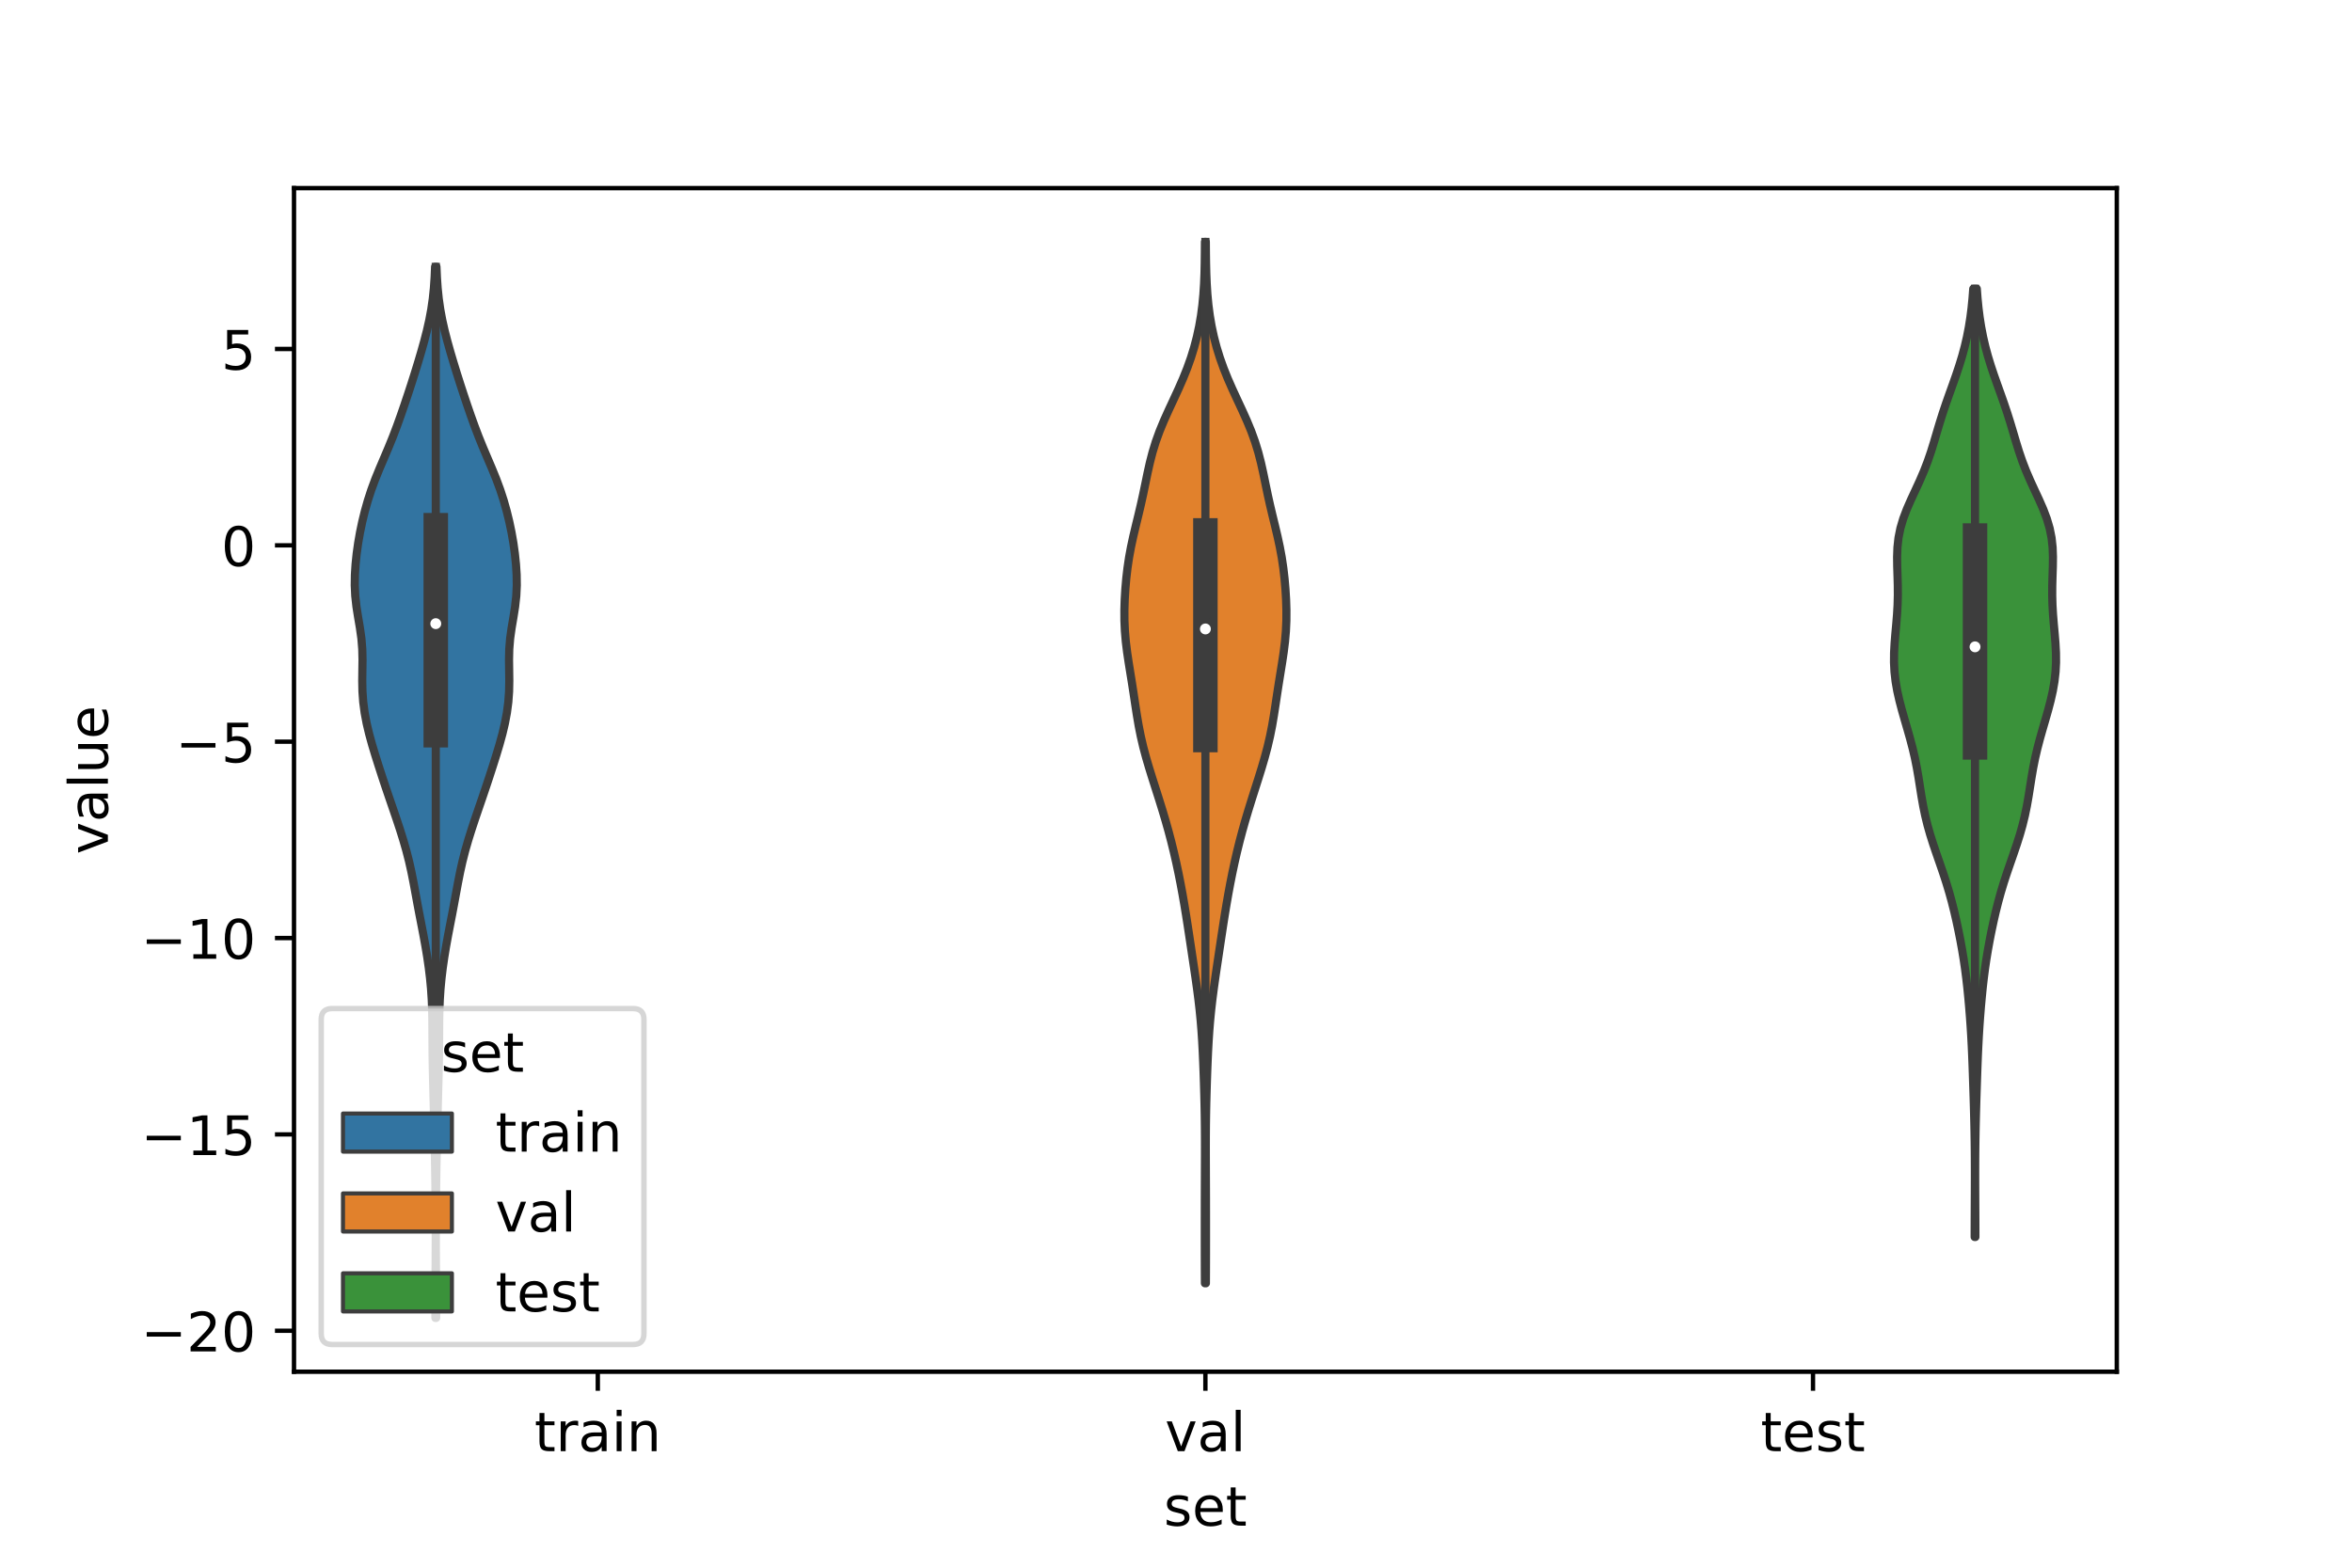 <?xml version="1.0" encoding="utf-8" standalone="no"?>
<!DOCTYPE svg PUBLIC "-//W3C//DTD SVG 1.1//EN"
  "http://www.w3.org/Graphics/SVG/1.1/DTD/svg11.dtd">
<!-- Created with matplotlib (https://matplotlib.org/) -->
<svg height="288pt" version="1.1" viewBox="0 0 432 288" width="432pt" xmlns="http://www.w3.org/2000/svg" xmlns:xlink="http://www.w3.org/1999/xlink">
 <defs>
  <style type="text/css">*{stroke-linecap:butt;stroke-linejoin:round;}</style>
 </defs>
 <g id="figure_1">
  <g id="patch_1">
   <path d="M 0 288 
L 432 288 
L 432 0 
L 0 0 
z
" style="fill:#ffffff;"/>
  </g>
  <g id="axes_1">
   <g id="patch_2">
    <path d="M 54 252 
L 388.8 252 
L 388.8 34.56 
L 54 34.56 
z
" style="fill:#ffffff;"/>
   </g>
   <g id="PolyCollection_1">
    <defs>
     <path d="M 80.111 -45.884 
L 79.969 -45.884 
L 79.965 -47.834 
L 79.969 -49.784 
L 79.98 -51.735 
L 79.996 -53.685 
L 80.01 -55.636 
L 80.021 -57.586 
L 80.028 -59.537 
L 80.029 -61.487 
L 80.024 -63.437 
L 80.015 -65.388 
L 80 -67.338 
L 79.98 -69.289 
L 79.955 -71.239 
L 79.926 -73.19 
L 79.891 -75.14 
L 79.852 -77.09 
L 79.81 -79.041 
L 79.764 -80.991 
L 79.717 -82.942 
L 79.667 -84.892 
L 79.616 -86.842 
L 79.565 -88.793 
L 79.516 -90.743 
L 79.475 -92.694 
L 79.446 -94.644 
L 79.431 -96.595 
L 79.423 -98.545 
L 79.411 -100.495 
L 79.375 -102.446 
L 79.299 -104.396 
L 79.171 -106.347 
L 78.987 -108.297 
L 78.752 -110.248 
L 78.47 -112.198 
L 78.148 -114.148 
L 77.794 -116.099 
L 77.42 -118.049 
L 77.041 -120 
L 76.672 -121.95 
L 76.315 -123.9 
L 75.955 -125.851 
L 75.569 -127.801 
L 75.134 -129.752 
L 74.637 -131.702 
L 74.078 -133.653 
L 73.468 -135.603 
L 72.822 -137.553 
L 72.156 -139.504 
L 71.486 -141.454 
L 70.824 -143.405 
L 70.177 -145.355 
L 69.545 -147.306 
L 68.929 -149.256 
L 68.342 -151.206 
L 67.806 -153.157 
L 67.343 -155.107 
L 66.976 -157.058 
L 66.718 -159.008 
L 66.575 -160.958 
L 66.536 -162.909 
L 66.56 -164.859 
L 66.586 -166.81 
L 66.541 -168.76 
L 66.38 -170.711 
L 66.107 -172.661 
L 65.776 -174.611 
L 65.469 -176.562 
L 65.253 -178.512 
L 65.16 -180.463 
L 65.187 -182.413 
L 65.312 -184.364 
L 65.515 -186.314 
L 65.788 -188.264 
L 66.13 -190.215 
L 66.538 -192.165 
L 67.015 -194.116 
L 67.566 -196.066 
L 68.2 -198.016 
L 68.921 -199.967 
L 69.714 -201.917 
L 70.546 -203.868 
L 71.373 -205.818 
L 72.164 -207.769 
L 72.906 -209.719 
L 73.607 -211.669 
L 74.28 -213.62 
L 74.933 -215.57 
L 75.57 -217.521 
L 76.189 -219.471 
L 76.789 -221.421 
L 77.366 -223.372 
L 77.913 -225.322 
L 78.415 -227.273 
L 78.854 -229.223 
L 79.216 -231.174 
L 79.495 -233.124 
L 79.695 -235.074 
L 79.829 -237.025 
L 79.914 -238.975 
L 80.166 -238.975 
L 80.166 -238.975 
L 80.251 -237.025 
L 80.385 -235.074 
L 80.585 -233.124 
L 80.864 -231.174 
L 81.226 -229.223 
L 81.665 -227.273 
L 82.167 -225.322 
L 82.714 -223.372 
L 83.291 -221.421 
L 83.891 -219.471 
L 84.51 -217.521 
L 85.147 -215.57 
L 85.8 -213.62 
L 86.473 -211.669 
L 87.174 -209.719 
L 87.916 -207.769 
L 88.707 -205.818 
L 89.534 -203.868 
L 90.366 -201.917 
L 91.159 -199.967 
L 91.88 -198.016 
L 92.514 -196.066 
L 93.065 -194.116 
L 93.542 -192.165 
L 93.95 -190.215 
L 94.292 -188.264 
L 94.565 -186.314 
L 94.768 -184.364 
L 94.893 -182.413 
L 94.92 -180.463 
L 94.827 -178.512 
L 94.611 -176.562 
L 94.304 -174.611 
L 93.973 -172.661 
L 93.7 -170.711 
L 93.539 -168.76 
L 93.494 -166.81 
L 93.52 -164.859 
L 93.544 -162.909 
L 93.505 -160.958 
L 93.362 -159.008 
L 93.104 -157.058 
L 92.737 -155.107 
L 92.274 -153.157 
L 91.738 -151.206 
L 91.151 -149.256 
L 90.535 -147.306 
L 89.903 -145.355 
L 89.256 -143.405 
L 88.594 -141.454 
L 87.924 -139.504 
L 87.258 -137.553 
L 86.612 -135.603 
L 86.002 -133.653 
L 85.443 -131.702 
L 84.946 -129.752 
L 84.511 -127.801 
L 84.125 -125.851 
L 83.765 -123.9 
L 83.408 -121.95 
L 83.039 -120 
L 82.66 -118.049 
L 82.286 -116.099 
L 81.932 -114.148 
L 81.61 -112.198 
L 81.328 -110.248 
L 81.093 -108.297 
L 80.909 -106.347 
L 80.781 -104.396 
L 80.705 -102.446 
L 80.669 -100.495 
L 80.657 -98.545 
L 80.649 -96.595 
L 80.634 -94.644 
L 80.605 -92.694 
L 80.564 -90.743 
L 80.515 -88.793 
L 80.464 -86.842 
L 80.413 -84.892 
L 80.363 -82.942 
L 80.316 -80.991 
L 80.27 -79.041 
L 80.228 -77.09 
L 80.189 -75.14 
L 80.154 -73.19 
L 80.125 -71.239 
L 80.1 -69.289 
L 80.08 -67.338 
L 80.065 -65.388 
L 80.056 -63.437 
L 80.051 -61.487 
L 80.052 -59.537 
L 80.059 -57.586 
L 80.07 -55.636 
L 80.084 -53.685 
L 80.1 -51.735 
L 80.111 -49.784 
L 80.115 -47.834 
L 80.111 -45.884 
z
" id="m3c9c94d607" style="stroke:#3d3d3d;stroke-width:1.5;"/>
    </defs>
    <g clip-path="url(#p860aeb42a8)">
     <use style="fill:#3274a1;stroke:#3d3d3d;stroke-width:1.5;" x="0" xlink:href="#m3c9c94d607" y="288"/>
    </g>
   </g>
   <g id="PolyCollection_2">
    <defs>
     <path d="M 221.488 -52.25 
L 221.312 -52.25 
L 221.303 -54.183 
L 221.297 -56.115 
L 221.293 -58.047 
L 221.291 -59.98 
L 221.291 -61.912 
L 221.291 -63.845 
L 221.294 -65.777 
L 221.297 -67.709 
L 221.303 -69.642 
L 221.31 -71.574 
L 221.317 -73.506 
L 221.323 -75.439 
L 221.326 -77.371 
L 221.321 -79.304 
L 221.307 -81.236 
L 221.281 -83.168 
L 221.244 -85.101 
L 221.195 -87.033 
L 221.138 -88.966 
L 221.073 -90.898 
L 221 -92.83 
L 220.915 -94.763 
L 220.812 -96.695 
L 220.685 -98.627 
L 220.528 -100.56 
L 220.338 -102.492 
L 220.116 -104.425 
L 219.866 -106.357 
L 219.595 -108.289 
L 219.313 -110.222 
L 219.025 -112.154 
L 218.735 -114.087 
L 218.445 -116.019 
L 218.151 -117.951 
L 217.848 -119.884 
L 217.531 -121.816 
L 217.195 -123.748 
L 216.836 -125.681 
L 216.453 -127.613 
L 216.041 -129.546 
L 215.599 -131.478 
L 215.124 -133.41 
L 214.613 -135.343 
L 214.068 -137.275 
L 213.492 -139.208 
L 212.892 -141.14 
L 212.277 -143.072 
L 211.661 -145.005 
L 211.061 -146.937 
L 210.494 -148.869 
L 209.98 -150.802 
L 209.53 -152.734 
L 209.146 -154.667 
L 208.817 -156.599 
L 208.519 -158.531 
L 208.23 -160.464 
L 207.932 -162.396 
L 207.621 -164.329 
L 207.31 -166.261 
L 207.021 -168.193 
L 206.782 -170.126 
L 206.615 -172.058 
L 206.528 -173.99 
L 206.52 -175.923 
L 206.58 -177.855 
L 206.697 -179.788 
L 206.865 -181.72 
L 207.09 -183.652 
L 207.377 -185.585 
L 207.733 -187.517 
L 208.149 -189.45 
L 208.607 -191.382 
L 209.078 -193.314 
L 209.535 -195.247 
L 209.962 -197.179 
L 210.363 -199.111 
L 210.761 -201.044 
L 211.19 -202.976 
L 211.687 -204.909 
L 212.279 -206.841 
L 212.978 -208.773 
L 213.775 -210.706 
L 214.643 -212.638 
L 215.544 -214.571 
L 216.437 -216.503 
L 217.285 -218.435 
L 218.061 -220.368 
L 218.75 -222.3 
L 219.346 -224.233 
L 219.849 -226.165 
L 220.263 -228.097 
L 220.594 -230.03 
L 220.847 -231.962 
L 221.031 -233.894 
L 221.156 -235.827 
L 221.235 -237.759 
L 221.281 -239.692 
L 221.307 -241.624 
L 221.322 -243.556 
L 221.478 -243.556 
L 221.478 -243.556 
L 221.493 -241.624 
L 221.519 -239.692 
L 221.565 -237.759 
L 221.644 -235.827 
L 221.769 -233.894 
L 221.953 -231.962 
L 222.206 -230.03 
L 222.537 -228.097 
L 222.951 -226.165 
L 223.454 -224.233 
L 224.05 -222.3 
L 224.739 -220.368 
L 225.515 -218.435 
L 226.363 -216.503 
L 227.256 -214.571 
L 228.157 -212.638 
L 229.025 -210.706 
L 229.822 -208.773 
L 230.521 -206.841 
L 231.113 -204.909 
L 231.61 -202.976 
L 232.039 -201.044 
L 232.437 -199.111 
L 232.838 -197.179 
L 233.265 -195.247 
L 233.722 -193.314 
L 234.193 -191.382 
L 234.651 -189.45 
L 235.067 -187.517 
L 235.423 -185.585 
L 235.71 -183.652 
L 235.935 -181.72 
L 236.103 -179.788 
L 236.22 -177.855 
L 236.28 -175.923 
L 236.272 -173.99 
L 236.185 -172.058 
L 236.018 -170.126 
L 235.779 -168.193 
L 235.49 -166.261 
L 235.179 -164.329 
L 234.868 -162.396 
L 234.57 -160.464 
L 234.281 -158.531 
L 233.983 -156.599 
L 233.654 -154.667 
L 233.27 -152.734 
L 232.82 -150.802 
L 232.306 -148.869 
L 231.739 -146.937 
L 231.139 -145.005 
L 230.523 -143.072 
L 229.908 -141.14 
L 229.308 -139.208 
L 228.732 -137.275 
L 228.187 -135.343 
L 227.676 -133.41 
L 227.201 -131.478 
L 226.759 -129.546 
L 226.347 -127.613 
L 225.964 -125.681 
L 225.605 -123.748 
L 225.269 -121.816 
L 224.952 -119.884 
L 224.649 -117.951 
L 224.355 -116.019 
L 224.065 -114.087 
L 223.775 -112.154 
L 223.487 -110.222 
L 223.205 -108.289 
L 222.934 -106.357 
L 222.684 -104.425 
L 222.462 -102.492 
L 222.272 -100.56 
L 222.115 -98.627 
L 221.988 -96.695 
L 221.885 -94.763 
L 221.8 -92.83 
L 221.727 -90.898 
L 221.662 -88.966 
L 221.605 -87.033 
L 221.556 -85.101 
L 221.519 -83.168 
L 221.493 -81.236 
L 221.479 -79.304 
L 221.474 -77.371 
L 221.477 -75.439 
L 221.483 -73.506 
L 221.49 -71.574 
L 221.497 -69.642 
L 221.503 -67.709 
L 221.506 -65.777 
L 221.509 -63.845 
L 221.509 -61.912 
L 221.509 -59.98 
L 221.507 -58.047 
L 221.503 -56.115 
L 221.497 -54.183 
L 221.488 -52.25 
z
" id="m9c1459de62" style="stroke:#3d3d3d;stroke-width:1.5;"/>
    </defs>
    <g clip-path="url(#p860aeb42a8)">
     <use style="fill:#e1812c;stroke:#3d3d3d;stroke-width:1.5;" x="0" xlink:href="#m9c1459de62" y="288"/>
    </g>
   </g>
   <g id="PolyCollection_3">
    <defs>
     <path d="M 362.825 -60.752 
L 362.695 -60.752 
L 362.697 -62.511 
L 362.703 -64.271 
L 362.711 -66.03 
L 362.72 -67.79 
L 362.728 -69.549 
L 362.733 -71.309 
L 362.733 -73.068 
L 362.728 -74.828 
L 362.715 -76.587 
L 362.695 -78.347 
L 362.666 -80.106 
L 362.629 -81.866 
L 362.584 -83.625 
L 362.534 -85.385 
L 362.48 -87.144 
L 362.423 -88.904 
L 362.365 -90.663 
L 362.303 -92.423 
L 362.234 -94.183 
L 362.155 -95.942 
L 362.061 -97.702 
L 361.952 -99.461 
L 361.827 -101.221 
L 361.686 -102.98 
L 361.529 -104.74 
L 361.354 -106.499 
L 361.156 -108.259 
L 360.93 -110.018 
L 360.673 -111.778 
L 360.383 -113.537 
L 360.063 -115.297 
L 359.715 -117.056 
L 359.34 -118.816 
L 358.935 -120.575 
L 358.493 -122.335 
L 358.008 -124.094 
L 357.476 -125.854 
L 356.902 -127.613 
L 356.298 -129.373 
L 355.685 -131.132 
L 355.088 -132.892 
L 354.53 -134.651 
L 354.031 -136.411 
L 353.601 -138.17 
L 353.238 -139.93 
L 352.929 -141.689 
L 352.651 -143.449 
L 352.374 -145.208 
L 352.07 -146.968 
L 351.718 -148.727 
L 351.309 -150.487 
L 350.848 -152.246 
L 350.351 -154.006 
L 349.838 -155.765 
L 349.337 -157.525 
L 348.875 -159.284 
L 348.478 -161.044 
L 348.171 -162.804 
L 347.97 -164.563 
L 347.88 -166.323 
L 347.894 -168.082 
L 347.989 -169.842 
L 348.133 -171.601 
L 348.294 -173.361 
L 348.437 -175.12 
L 348.538 -176.88 
L 348.584 -178.639 
L 348.575 -180.399 
L 348.527 -182.158 
L 348.47 -183.918 
L 348.448 -185.677 
L 348.511 -187.437 
L 348.703 -189.196 
L 349.055 -190.956 
L 349.574 -192.715 
L 350.241 -194.475 
L 351.011 -196.234 
L 351.83 -197.994 
L 352.639 -199.753 
L 353.395 -201.513 
L 354.074 -203.272 
L 354.677 -205.032 
L 355.222 -206.791 
L 355.742 -208.551 
L 356.268 -210.31 
L 356.821 -212.07 
L 357.411 -213.829 
L 358.031 -215.589 
L 358.663 -217.348 
L 359.284 -219.108 
L 359.871 -220.867 
L 360.407 -222.627 
L 360.88 -224.386 
L 361.286 -226.146 
L 361.626 -227.906 
L 361.904 -229.665 
L 362.126 -231.425 
L 362.3 -233.184 
L 362.433 -234.944 
L 363.087 -234.944 
L 363.087 -234.944 
L 363.22 -233.184 
L 363.394 -231.425 
L 363.616 -229.665 
L 363.894 -227.906 
L 364.234 -226.146 
L 364.64 -224.386 
L 365.113 -222.627 
L 365.649 -220.867 
L 366.236 -219.108 
L 366.857 -217.348 
L 367.489 -215.589 
L 368.109 -213.829 
L 368.699 -212.07 
L 369.252 -210.31 
L 369.778 -208.551 
L 370.298 -206.791 
L 370.843 -205.032 
L 371.446 -203.272 
L 372.125 -201.513 
L 372.881 -199.753 
L 373.69 -197.994 
L 374.509 -196.234 
L 375.279 -194.475 
L 375.946 -192.715 
L 376.465 -190.956 
L 376.817 -189.196 
L 377.009 -187.437 
L 377.072 -185.677 
L 377.05 -183.918 
L 376.993 -182.158 
L 376.945 -180.399 
L 376.936 -178.639 
L 376.982 -176.88 
L 377.083 -175.12 
L 377.226 -173.361 
L 377.387 -171.601 
L 377.531 -169.842 
L 377.626 -168.082 
L 377.64 -166.323 
L 377.55 -164.563 
L 377.349 -162.804 
L 377.042 -161.044 
L 376.645 -159.284 
L 376.183 -157.525 
L 375.682 -155.765 
L 375.169 -154.006 
L 374.672 -152.246 
L 374.211 -150.487 
L 373.802 -148.727 
L 373.45 -146.968 
L 373.146 -145.208 
L 372.869 -143.449 
L 372.591 -141.689 
L 372.282 -139.93 
L 371.919 -138.17 
L 371.489 -136.411 
L 370.99 -134.651 
L 370.432 -132.892 
L 369.835 -131.132 
L 369.222 -129.373 
L 368.618 -127.613 
L 368.044 -125.854 
L 367.512 -124.094 
L 367.027 -122.335 
L 366.585 -120.575 
L 366.18 -118.816 
L 365.805 -117.056 
L 365.457 -115.297 
L 365.137 -113.537 
L 364.847 -111.778 
L 364.59 -110.018 
L 364.364 -108.259 
L 364.166 -106.499 
L 363.991 -104.74 
L 363.834 -102.98 
L 363.693 -101.221 
L 363.568 -99.461 
L 363.459 -97.702 
L 363.365 -95.942 
L 363.286 -94.183 
L 363.217 -92.423 
L 363.155 -90.663 
L 363.097 -88.904 
L 363.04 -87.144 
L 362.986 -85.385 
L 362.936 -83.625 
L 362.891 -81.866 
L 362.854 -80.106 
L 362.825 -78.347 
L 362.805 -76.587 
L 362.792 -74.828 
L 362.787 -73.068 
L 362.787 -71.309 
L 362.792 -69.549 
L 362.8 -67.79 
L 362.809 -66.03 
L 362.817 -64.271 
L 362.823 -62.511 
L 362.825 -60.752 
z
" id="m586ec3a1e2" style="stroke:#3d3d3d;stroke-width:1.5;"/>
    </defs>
    <g clip-path="url(#p860aeb42a8)">
     <use style="fill:#3a923a;stroke:#3d3d3d;stroke-width:1.5;" x="0" xlink:href="#m586ec3a1e2" y="288"/>
    </g>
   </g>
   <g id="patch_3">
    <path clip-path="url(#p860aeb42a8)" d="M 109.8 100.182 
L 109.8 100.182 
L 109.8 100.182 
L 109.8 100.182 
z
" style="fill:#3274a1;stroke:#3d3d3d;stroke-linejoin:miter;stroke-width:0.75;"/>
   </g>
   <g id="patch_4">
    <path clip-path="url(#p860aeb42a8)" d="M 109.8 100.182 
L 109.8 100.182 
L 109.8 100.182 
L 109.8 100.182 
z
" style="fill:#e1812c;stroke:#3d3d3d;stroke-linejoin:miter;stroke-width:0.75;"/>
   </g>
   <g id="patch_5">
    <path clip-path="url(#p860aeb42a8)" d="M 109.8 100.182 
L 109.8 100.182 
L 109.8 100.182 
L 109.8 100.182 
z
" style="fill:#3a923a;stroke:#3d3d3d;stroke-linejoin:miter;stroke-width:0.75;"/>
   </g>
   <g id="matplotlib.axis_1">
    <g id="xtick_1">
     <g id="line2d_1">
      <defs>
       <path d="M 0 0 
L 0 3.5 
" id="m3537dd874d" style="stroke:#000000;stroke-width:0.8;"/>
      </defs>
      <g>
       <use style="stroke:#000000;stroke-width:0.8;" x="109.8" xlink:href="#m3537dd874d" y="252"/>
      </g>
     </g>
     <g id="text_1">
      <!-- train -->
      <g transform="translate(98.162 266.598)scale(0.1 -0.1)">
       <defs>
        <path d="M 18.312 70.219 
L 18.312 54.688 
L 36.812 54.688 
L 36.812 47.703 
L 18.312 47.703 
L 18.312 18.016 
Q 18.312 11.328 20.141 9.422 
Q 21.969 7.516 27.594 7.516 
L 36.812 7.516 
L 36.812 0 
L 27.594 0 
Q 17.188 0 13.234 3.875 
Q 9.281 7.766 9.281 18.016 
L 9.281 47.703 
L 2.688 47.703 
L 2.688 54.688 
L 9.281 54.688 
L 9.281 70.219 
z
" id="DejaVuSans-116"/>
        <path d="M 41.109 46.297 
Q 39.594 47.172 37.812 47.578 
Q 36.031 48 33.891 48 
Q 26.266 48 22.188 43.047 
Q 18.109 38.094 18.109 28.812 
L 18.109 0 
L 9.078 0 
L 9.078 54.688 
L 18.109 54.688 
L 18.109 46.188 
Q 20.953 51.172 25.484 53.578 
Q 30.031 56 36.531 56 
Q 37.453 56 38.578 55.875 
Q 39.703 55.766 41.062 55.516 
z
" id="DejaVuSans-114"/>
        <path d="M 34.281 27.484 
Q 23.391 27.484 19.188 25 
Q 14.984 22.516 14.984 16.5 
Q 14.984 11.719 18.141 8.906 
Q 21.297 6.109 26.703 6.109 
Q 34.188 6.109 38.703 11.406 
Q 43.219 16.703 43.219 25.484 
L 43.219 27.484 
z
M 52.203 31.203 
L 52.203 0 
L 43.219 0 
L 43.219 8.297 
Q 40.141 3.328 35.547 0.953 
Q 30.953 -1.422 24.312 -1.422 
Q 15.922 -1.422 10.953 3.297 
Q 6 8.016 6 15.922 
Q 6 25.141 12.172 29.828 
Q 18.359 34.516 30.609 34.516 
L 43.219 34.516 
L 43.219 35.406 
Q 43.219 41.609 39.141 45 
Q 35.062 48.391 27.688 48.391 
Q 23 48.391 18.547 47.266 
Q 14.109 46.141 10.016 43.891 
L 10.016 52.203 
Q 14.938 54.109 19.578 55.047 
Q 24.219 56 28.609 56 
Q 40.484 56 46.344 49.844 
Q 52.203 43.703 52.203 31.203 
z
" id="DejaVuSans-97"/>
        <path d="M 9.422 54.688 
L 18.406 54.688 
L 18.406 0 
L 9.422 0 
z
M 9.422 75.984 
L 18.406 75.984 
L 18.406 64.594 
L 9.422 64.594 
z
" id="DejaVuSans-105"/>
        <path d="M 54.891 33.016 
L 54.891 0 
L 45.906 0 
L 45.906 32.719 
Q 45.906 40.484 42.875 44.328 
Q 39.844 48.188 33.797 48.188 
Q 26.516 48.188 22.312 43.547 
Q 18.109 38.922 18.109 30.906 
L 18.109 0 
L 9.078 0 
L 9.078 54.688 
L 18.109 54.688 
L 18.109 46.188 
Q 21.344 51.125 25.703 53.562 
Q 30.078 56 35.797 56 
Q 45.219 56 50.047 50.172 
Q 54.891 44.344 54.891 33.016 
z
" id="DejaVuSans-110"/>
       </defs>
       <use xlink:href="#DejaVuSans-116"/>
       <use x="39.209" xlink:href="#DejaVuSans-114"/>
       <use x="80.322" xlink:href="#DejaVuSans-97"/>
       <use x="141.602" xlink:href="#DejaVuSans-105"/>
       <use x="169.385" xlink:href="#DejaVuSans-110"/>
      </g>
     </g>
    </g>
    <g id="xtick_2">
     <g id="line2d_2">
      <g>
       <use style="stroke:#000000;stroke-width:0.8;" x="221.4" xlink:href="#m3537dd874d" y="252"/>
      </g>
     </g>
     <g id="text_2">
      <!-- val -->
      <g transform="translate(213.988 266.598)scale(0.1 -0.1)">
       <defs>
        <path d="M 2.984 54.688 
L 12.5 54.688 
L 29.594 8.797 
L 46.688 54.688 
L 56.203 54.688 
L 35.688 0 
L 23.484 0 
z
" id="DejaVuSans-118"/>
        <path d="M 9.422 75.984 
L 18.406 75.984 
L 18.406 0 
L 9.422 0 
z
" id="DejaVuSans-108"/>
       </defs>
       <use xlink:href="#DejaVuSans-118"/>
       <use x="59.18" xlink:href="#DejaVuSans-97"/>
       <use x="120.459" xlink:href="#DejaVuSans-108"/>
      </g>
     </g>
    </g>
    <g id="xtick_3">
     <g id="line2d_3">
      <g>
       <use style="stroke:#000000;stroke-width:0.8;" x="333" xlink:href="#m3537dd874d" y="252"/>
      </g>
     </g>
     <g id="text_3">
      <!-- test -->
      <g transform="translate(323.398 266.598)scale(0.1 -0.1)">
       <defs>
        <path d="M 56.203 29.594 
L 56.203 25.203 
L 14.891 25.203 
Q 15.484 15.922 20.484 11.062 
Q 25.484 6.203 34.422 6.203 
Q 39.594 6.203 44.453 7.469 
Q 49.312 8.734 54.109 11.281 
L 54.109 2.781 
Q 49.266 0.734 44.188 -0.344 
Q 39.109 -1.422 33.891 -1.422 
Q 20.797 -1.422 13.156 6.188 
Q 5.516 13.812 5.516 26.812 
Q 5.516 40.234 12.766 48.109 
Q 20.016 56 32.328 56 
Q 43.359 56 49.781 48.891 
Q 56.203 41.797 56.203 29.594 
z
M 47.219 32.234 
Q 47.125 39.594 43.094 43.984 
Q 39.062 48.391 32.422 48.391 
Q 24.906 48.391 20.391 44.141 
Q 15.875 39.891 15.188 32.172 
z
" id="DejaVuSans-101"/>
        <path d="M 44.281 53.078 
L 44.281 44.578 
Q 40.484 46.531 36.375 47.5 
Q 32.281 48.484 27.875 48.484 
Q 21.188 48.484 17.844 46.438 
Q 14.5 44.391 14.5 40.281 
Q 14.5 37.156 16.891 35.375 
Q 19.281 33.594 26.516 31.984 
L 29.594 31.297 
Q 39.156 29.25 43.188 25.516 
Q 47.219 21.781 47.219 15.094 
Q 47.219 7.469 41.188 3.016 
Q 35.156 -1.422 24.609 -1.422 
Q 20.219 -1.422 15.453 -0.562 
Q 10.688 0.297 5.422 2 
L 5.422 11.281 
Q 10.406 8.688 15.234 7.391 
Q 20.062 6.109 24.812 6.109 
Q 31.156 6.109 34.562 8.281 
Q 37.984 10.453 37.984 14.406 
Q 37.984 18.062 35.516 20.016 
Q 33.062 21.969 24.703 23.781 
L 21.578 24.516 
Q 13.234 26.266 9.516 29.906 
Q 5.812 33.547 5.812 39.891 
Q 5.812 47.609 11.281 51.797 
Q 16.75 56 26.812 56 
Q 31.781 56 36.172 55.266 
Q 40.578 54.547 44.281 53.078 
z
" id="DejaVuSans-115"/>
       </defs>
       <use xlink:href="#DejaVuSans-116"/>
       <use x="39.209" xlink:href="#DejaVuSans-101"/>
       <use x="100.732" xlink:href="#DejaVuSans-115"/>
       <use x="152.832" xlink:href="#DejaVuSans-116"/>
      </g>
     </g>
    </g>
    <g id="text_4">
     <!-- set -->
     <g transform="translate(213.759 280.277)scale(0.1 -0.1)">
      <use xlink:href="#DejaVuSans-115"/>
      <use x="52.1" xlink:href="#DejaVuSans-101"/>
      <use x="113.623" xlink:href="#DejaVuSans-116"/>
     </g>
    </g>
   </g>
   <g id="matplotlib.axis_2">
    <g id="ytick_1">
     <g id="line2d_4">
      <defs>
       <path d="M 0 0 
L -3.5 0 
" id="m60b3684850" style="stroke:#000000;stroke-width:0.8;"/>
      </defs>
      <g>
       <use style="stroke:#000000;stroke-width:0.8;" x="54" xlink:href="#m60b3684850" y="244.473"/>
      </g>
     </g>
     <g id="text_5">
      <!-- −20 -->
      <g transform="translate(25.895 248.272)scale(0.1 -0.1)">
       <defs>
        <path d="M 10.594 35.5 
L 73.188 35.5 
L 73.188 27.203 
L 10.594 27.203 
z
" id="DejaVuSans-8722"/>
        <path d="M 19.188 8.297 
L 53.609 8.297 
L 53.609 0 
L 7.328 0 
L 7.328 8.297 
Q 12.938 14.109 22.625 23.891 
Q 32.328 33.688 34.812 36.531 
Q 39.547 41.844 41.422 45.531 
Q 43.312 49.219 43.312 52.781 
Q 43.312 58.594 39.234 62.25 
Q 35.156 65.922 28.609 65.922 
Q 23.969 65.922 18.812 64.312 
Q 13.672 62.703 7.812 59.422 
L 7.812 69.391 
Q 13.766 71.781 18.938 73 
Q 24.125 74.219 28.422 74.219 
Q 39.75 74.219 46.484 68.547 
Q 53.219 62.891 53.219 53.422 
Q 53.219 48.922 51.531 44.891 
Q 49.859 40.875 45.406 35.406 
Q 44.188 33.984 37.641 27.219 
Q 31.109 20.453 19.188 8.297 
z
" id="DejaVuSans-50"/>
        <path d="M 31.781 66.406 
Q 24.172 66.406 20.328 58.906 
Q 16.5 51.422 16.5 36.375 
Q 16.5 21.391 20.328 13.891 
Q 24.172 6.391 31.781 6.391 
Q 39.453 6.391 43.281 13.891 
Q 47.125 21.391 47.125 36.375 
Q 47.125 51.422 43.281 58.906 
Q 39.453 66.406 31.781 66.406 
z
M 31.781 74.219 
Q 44.047 74.219 50.516 64.516 
Q 56.984 54.828 56.984 36.375 
Q 56.984 17.969 50.516 8.266 
Q 44.047 -1.422 31.781 -1.422 
Q 19.531 -1.422 13.062 8.266 
Q 6.594 17.969 6.594 36.375 
Q 6.594 54.828 13.062 64.516 
Q 19.531 74.219 31.781 74.219 
z
" id="DejaVuSans-48"/>
       </defs>
       <use xlink:href="#DejaVuSans-8722"/>
       <use x="83.789" xlink:href="#DejaVuSans-50"/>
       <use x="147.412" xlink:href="#DejaVuSans-48"/>
      </g>
     </g>
    </g>
    <g id="ytick_2">
     <g id="line2d_5">
      <g>
       <use style="stroke:#000000;stroke-width:0.8;" x="54" xlink:href="#m60b3684850" y="208.4"/>
      </g>
     </g>
     <g id="text_6">
      <!-- −15 -->
      <g transform="translate(25.895 212.2)scale(0.1 -0.1)">
       <defs>
        <path d="M 12.406 8.297 
L 28.516 8.297 
L 28.516 63.922 
L 10.984 60.406 
L 10.984 69.391 
L 28.422 72.906 
L 38.281 72.906 
L 38.281 8.297 
L 54.391 8.297 
L 54.391 0 
L 12.406 0 
z
" id="DejaVuSans-49"/>
        <path d="M 10.797 72.906 
L 49.516 72.906 
L 49.516 64.594 
L 19.828 64.594 
L 19.828 46.734 
Q 21.969 47.469 24.109 47.828 
Q 26.266 48.188 28.422 48.188 
Q 40.625 48.188 47.75 41.5 
Q 54.891 34.812 54.891 23.391 
Q 54.891 11.625 47.562 5.094 
Q 40.234 -1.422 26.906 -1.422 
Q 22.312 -1.422 17.547 -0.641 
Q 12.797 0.141 7.719 1.703 
L 7.719 11.625 
Q 12.109 9.234 16.797 8.062 
Q 21.484 6.891 26.703 6.891 
Q 35.156 6.891 40.078 11.328 
Q 45.016 15.766 45.016 23.391 
Q 45.016 31 40.078 35.438 
Q 35.156 39.891 26.703 39.891 
Q 22.75 39.891 18.812 39.016 
Q 14.891 38.141 10.797 36.281 
z
" id="DejaVuSans-53"/>
       </defs>
       <use xlink:href="#DejaVuSans-8722"/>
       <use x="83.789" xlink:href="#DejaVuSans-49"/>
       <use x="147.412" xlink:href="#DejaVuSans-53"/>
      </g>
     </g>
    </g>
    <g id="ytick_3">
     <g id="line2d_6">
      <g>
       <use style="stroke:#000000;stroke-width:0.8;" x="54" xlink:href="#m60b3684850" y="172.327"/>
      </g>
     </g>
     <g id="text_7">
      <!-- −10 -->
      <g transform="translate(25.895 176.127)scale(0.1 -0.1)">
       <use xlink:href="#DejaVuSans-8722"/>
       <use x="83.789" xlink:href="#DejaVuSans-49"/>
       <use x="147.412" xlink:href="#DejaVuSans-48"/>
      </g>
     </g>
    </g>
    <g id="ytick_4">
     <g id="line2d_7">
      <g>
       <use style="stroke:#000000;stroke-width:0.8;" x="54" xlink:href="#m60b3684850" y="136.255"/>
      </g>
     </g>
     <g id="text_8">
      <!-- −5 -->
      <g transform="translate(32.258 140.054)scale(0.1 -0.1)">
       <use xlink:href="#DejaVuSans-8722"/>
       <use x="83.789" xlink:href="#DejaVuSans-53"/>
      </g>
     </g>
    </g>
    <g id="ytick_5">
     <g id="line2d_8">
      <g>
       <use style="stroke:#000000;stroke-width:0.8;" x="54" xlink:href="#m60b3684850" y="100.182"/>
      </g>
     </g>
     <g id="text_9">
      <!-- 0 -->
      <g transform="translate(40.638 103.981)scale(0.1 -0.1)">
       <use xlink:href="#DejaVuSans-48"/>
      </g>
     </g>
    </g>
    <g id="ytick_6">
     <g id="line2d_9">
      <g>
       <use style="stroke:#000000;stroke-width:0.8;" x="54" xlink:href="#m60b3684850" y="64.109"/>
      </g>
     </g>
     <g id="text_10">
      <!-- 5 -->
      <g transform="translate(40.638 67.908)scale(0.1 -0.1)">
       <use xlink:href="#DejaVuSans-53"/>
      </g>
     </g>
    </g>
    <g id="text_11">
     <!-- value -->
     <g transform="translate(19.816 156.938)rotate(-90)scale(0.1 -0.1)">
      <defs>
       <path d="M 8.5 21.578 
L 8.5 54.688 
L 17.484 54.688 
L 17.484 21.922 
Q 17.484 14.156 20.5 10.266 
Q 23.531 6.391 29.594 6.391 
Q 36.859 6.391 41.078 11.031 
Q 45.312 15.672 45.312 23.688 
L 45.312 54.688 
L 54.297 54.688 
L 54.297 0 
L 45.312 0 
L 45.312 8.406 
Q 42.047 3.422 37.719 1 
Q 33.406 -1.422 27.688 -1.422 
Q 18.266 -1.422 13.375 4.438 
Q 8.5 10.297 8.5 21.578 
z
M 31.109 56 
z
" id="DejaVuSans-117"/>
      </defs>
      <use xlink:href="#DejaVuSans-118"/>
      <use x="59.18" xlink:href="#DejaVuSans-97"/>
      <use x="120.459" xlink:href="#DejaVuSans-108"/>
      <use x="148.242" xlink:href="#DejaVuSans-117"/>
      <use x="211.621" xlink:href="#DejaVuSans-101"/>
     </g>
    </g>
   </g>
   <g id="line2d_10">
    <path clip-path="url(#p860aeb42a8)" d="M 80.04 192.834 
L 80.04 49.025 
" style="fill:none;stroke:#3d3d3d;stroke-linecap:square;stroke-width:1.5;"/>
   </g>
   <g id="line2d_11">
    <path clip-path="url(#p860aeb42a8)" d="M 80.04 135.069 
L 80.04 96.487 
" style="fill:none;stroke:#3d3d3d;stroke-linecap:square;stroke-width:4.5;"/>
   </g>
   <g id="line2d_12">
    <path clip-path="url(#p860aeb42a8)" d="M 221.4 192.07 
L 221.4 44.444 
" style="fill:none;stroke:#3d3d3d;stroke-linecap:square;stroke-width:1.5;"/>
   </g>
   <g id="line2d_13">
    <path clip-path="url(#p860aeb42a8)" d="M 221.4 135.961 
L 221.4 97.445 
" style="fill:none;stroke:#3d3d3d;stroke-linecap:square;stroke-width:4.5;"/>
   </g>
   <g id="line2d_14">
    <path clip-path="url(#p860aeb42a8)" d="M 362.76 195.228 
L 362.76 53.056 
" style="fill:none;stroke:#3d3d3d;stroke-linecap:square;stroke-width:1.5;"/>
   </g>
   <g id="line2d_15">
    <path clip-path="url(#p860aeb42a8)" d="M 362.76 137.308 
L 362.76 98.384 
" style="fill:none;stroke:#3d3d3d;stroke-linecap:square;stroke-width:4.5;"/>
   </g>
   <g id="patch_6">
    <path d="M 54 252 
L 54 34.56 
" style="fill:none;stroke:#000000;stroke-linecap:square;stroke-linejoin:miter;stroke-width:0.8;"/>
   </g>
   <g id="patch_7">
    <path d="M 388.8 252 
L 388.8 34.56 
" style="fill:none;stroke:#000000;stroke-linecap:square;stroke-linejoin:miter;stroke-width:0.8;"/>
   </g>
   <g id="patch_8">
    <path d="M 54 252 
L 388.8 252 
" style="fill:none;stroke:#000000;stroke-linecap:square;stroke-linejoin:miter;stroke-width:0.8;"/>
   </g>
   <g id="patch_9">
    <path d="M 54 34.56 
L 388.8 34.56 
" style="fill:none;stroke:#000000;stroke-linecap:square;stroke-linejoin:miter;stroke-width:0.8;"/>
   </g>
   <g id="PathCollection_1">
    <defs>
     <path d="M 0 1.5 
C 0.398 1.5 0.779 1.342 1.061 1.061 
C 1.342 0.779 1.5 0.398 1.5 0 
C 1.5 -0.398 1.342 -0.779 1.061 -1.061 
C 0.779 -1.342 0.398 -1.5 0 -1.5 
C -0.398 -1.5 -0.779 -1.342 -1.061 -1.061 
C -1.342 -0.779 -1.5 -0.398 -1.5 0 
C -1.5 0.398 -1.342 0.779 -1.061 1.061 
C -0.779 1.342 -0.398 1.5 0 1.5 
z
" id="mce071c2689" style="stroke:#3d3d3d;"/>
    </defs>
    <g clip-path="url(#p860aeb42a8)">
     <use style="fill:#ffffff;stroke:#3d3d3d;" x="80.04" xlink:href="#mce071c2689" y="114.572"/>
    </g>
   </g>
   <g id="PathCollection_2">
    <g clip-path="url(#p860aeb42a8)">
     <use style="fill:#ffffff;stroke:#3d3d3d;" x="221.4" xlink:href="#mce071c2689" y="115.545"/>
    </g>
   </g>
   <g id="PathCollection_3">
    <g clip-path="url(#p860aeb42a8)">
     <use style="fill:#ffffff;stroke:#3d3d3d;" x="362.76" xlink:href="#mce071c2689" y="118.831"/>
    </g>
   </g>
   <g id="legend_1">
    <g id="patch_10">
     <path d="M 61 247 
L 116.275 247 
Q 118.275 247 118.275 245 
L 118.275 187.287 
Q 118.275 185.287 116.275 185.287 
L 61 185.287 
Q 59 185.287 59 187.287 
L 59 245 
Q 59 247 61 247 
z
" style="fill:#ffffff;opacity:0.8;stroke:#cccccc;stroke-linejoin:miter;"/>
    </g>
    <g id="text_12">
     <!-- set -->
     <g transform="translate(80.996 196.886)scale(0.1 -0.1)">
      <use xlink:href="#DejaVuSans-115"/>
      <use x="52.1" xlink:href="#DejaVuSans-101"/>
      <use x="113.623" xlink:href="#DejaVuSans-116"/>
     </g>
    </g>
    <g id="patch_11">
     <path d="M 63 211.564 
L 83 211.564 
L 83 204.564 
L 63 204.564 
z
" style="fill:#3274a1;stroke:#3d3d3d;stroke-linejoin:miter;stroke-width:0.75;"/>
    </g>
    <g id="text_13">
     <!-- train -->
     <g transform="translate(91 211.564)scale(0.1 -0.1)">
      <use xlink:href="#DejaVuSans-116"/>
      <use x="39.209" xlink:href="#DejaVuSans-114"/>
      <use x="80.322" xlink:href="#DejaVuSans-97"/>
      <use x="141.602" xlink:href="#DejaVuSans-105"/>
      <use x="169.385" xlink:href="#DejaVuSans-110"/>
     </g>
    </g>
    <g id="patch_12">
     <path d="M 63 226.242 
L 83 226.242 
L 83 219.242 
L 63 219.242 
z
" style="fill:#e1812c;stroke:#3d3d3d;stroke-linejoin:miter;stroke-width:0.75;"/>
    </g>
    <g id="text_14">
     <!-- val -->
     <g transform="translate(91 226.242)scale(0.1 -0.1)">
      <use xlink:href="#DejaVuSans-118"/>
      <use x="59.18" xlink:href="#DejaVuSans-97"/>
      <use x="120.459" xlink:href="#DejaVuSans-108"/>
     </g>
    </g>
    <g id="patch_13">
     <path d="M 63 240.92 
L 83 240.92 
L 83 233.92 
L 63 233.92 
z
" style="fill:#3a923a;stroke:#3d3d3d;stroke-linejoin:miter;stroke-width:0.75;"/>
    </g>
    <g id="text_15">
     <!-- test -->
     <g transform="translate(91 240.92)scale(0.1 -0.1)">
      <use xlink:href="#DejaVuSans-116"/>
      <use x="39.209" xlink:href="#DejaVuSans-101"/>
      <use x="100.732" xlink:href="#DejaVuSans-115"/>
      <use x="152.832" xlink:href="#DejaVuSans-116"/>
     </g>
    </g>
   </g>
  </g>
 </g>
 <defs>
  <clipPath id="p860aeb42a8">
   <rect height="217.44" width="334.8" x="54" y="34.56"/>
  </clipPath>
 </defs>
</svg>
